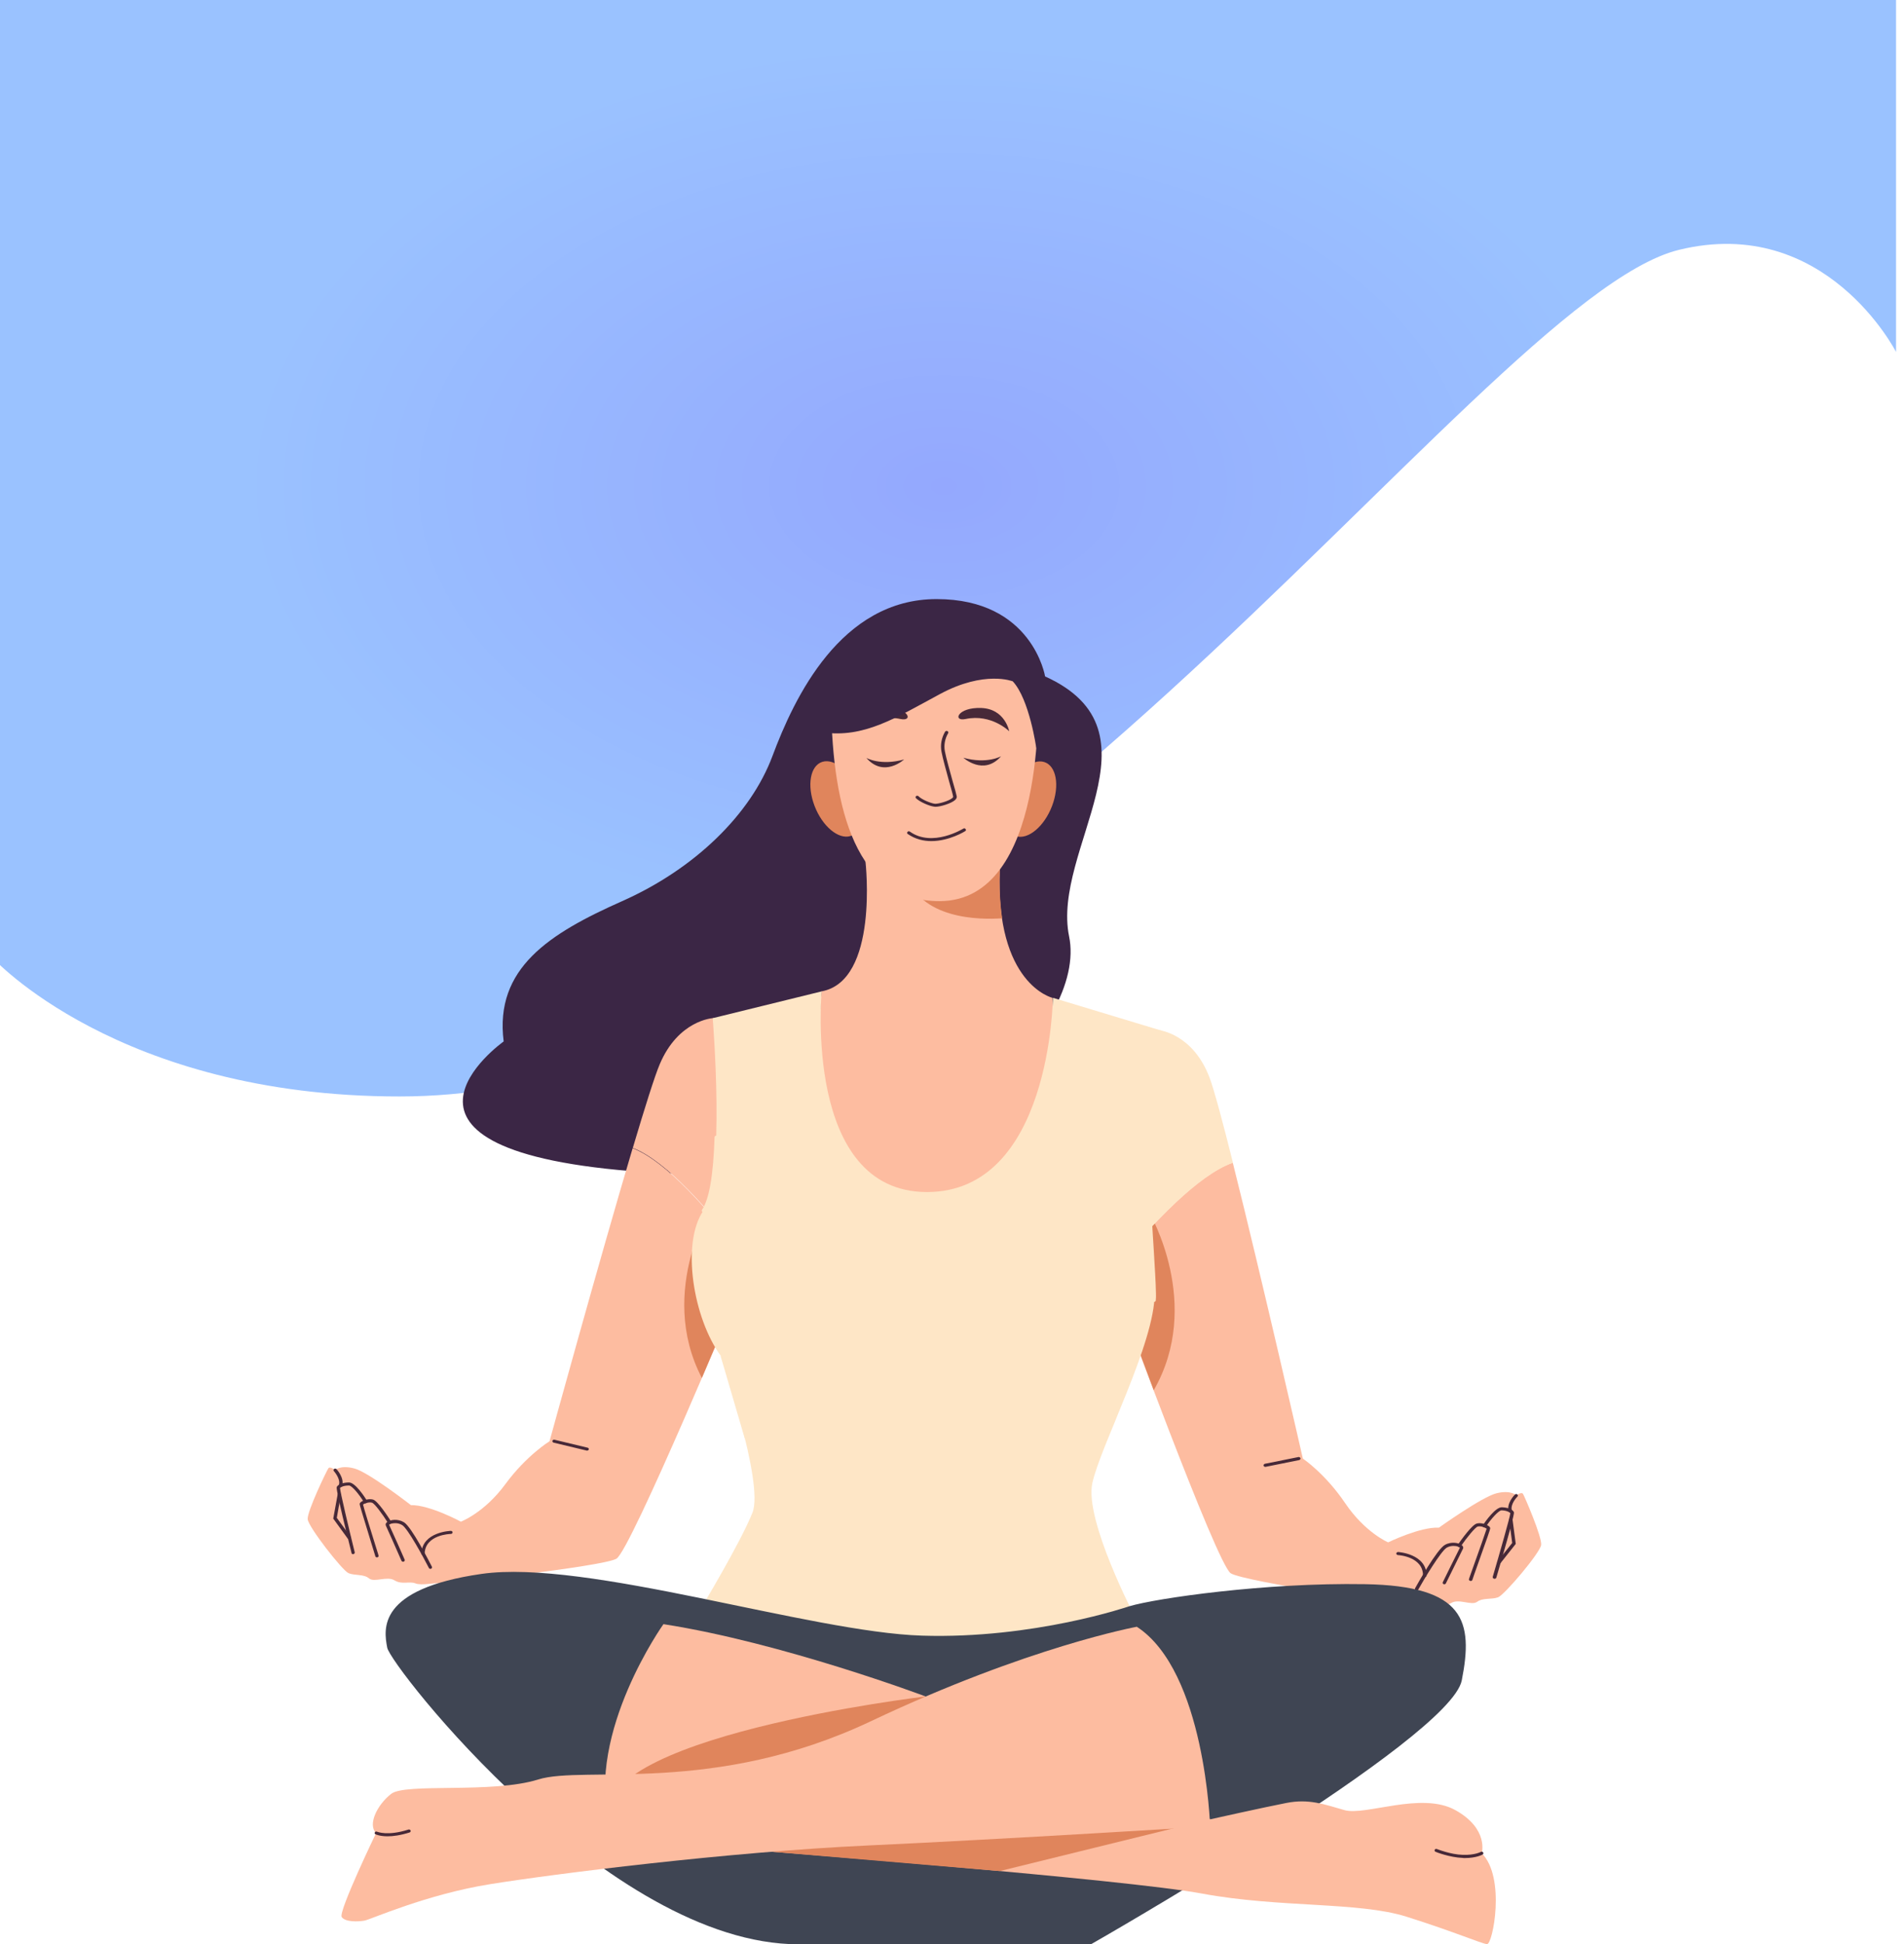 <svg width="479" height="489" viewBox="0 0 479 489" fill="none" xmlns="http://www.w3.org/2000/svg">
<g clip-path="url(#clip0_385_1762)">
<path d="M477 88.528C477 88.528 459.33 53.834 422.415 62.835C370.939 75.367 238.99 275.787 100.527 275.787C29.55 275.787 -2 240.765 -2 240.765V-31.287H477V88.528Z" fill="url(#paint0_angular_385_1762)"/>
<path d="M262.919 170.139C262.919 170.139 259.768 150.683 235.626 150.683C211.485 150.683 199.776 175.572 194.326 190.174C188.876 204.776 174.825 218.531 156.517 226.661C138.208 234.79 124.37 243.536 126.712 261.952C126.712 261.952 87.541 289.693 162.179 294.817C236.818 299.941 273.478 257.445 268.965 235.561C264.451 213.676 293.575 184.01 262.919 170.139Z" fill="#3B2645"/>
<path d="M217.744 216.836C217.744 216.836 221.15 246.734 206.673 249.354C206.673 249.354 200.67 303.024 234.434 303.024C268.198 303.024 264.749 250.972 264.749 250.972C264.749 250.972 250.358 247.543 251.508 218.685C252.657 189.827 217.275 196.763 217.744 216.836Z" fill="#FDBCA0"/>
<path d="M227.792 219.494C224.939 209.67 239.628 207.666 249.506 207.396C250.911 210.286 251.72 214.023 251.55 218.685C251.337 222.769 251.55 226.892 252.104 230.976C246.483 231.361 231.24 231.322 227.792 219.494Z" fill="#E0855C"/>
<path d="M255.616 210.326C252.57 209.378 251.686 204.434 253.643 199.282C255.6 194.131 259.657 190.723 262.703 191.67C265.75 192.618 266.633 197.563 264.676 202.714C262.719 207.866 258.663 211.273 255.616 210.326Z" fill="#E0855C"/>
<path d="M204.907 202.668C202.95 197.517 203.833 192.572 206.88 191.624C209.926 190.677 213.983 194.085 215.94 199.236C217.897 204.388 217.014 209.332 213.967 210.28C210.92 211.228 206.864 207.82 204.907 202.668Z" fill="#E0855C"/>
<path d="M261.087 174.955C261.087 174.955 263.429 226.545 236.435 226.661C215.444 226.738 209.441 203.582 209.1 177.498C208.759 151.415 260.747 154.921 261.087 174.955Z" fill="#FDBCA0"/>
<path d="M234.306 211.557C238.819 211.557 242.779 209.092 242.821 209.053C243.034 208.937 243.077 208.706 242.907 208.514C242.779 208.321 242.523 208.282 242.311 208.437C242.225 208.475 234.561 213.214 228.899 209.169C228.728 209.053 228.43 209.053 228.302 209.246C228.175 209.438 228.175 209.669 228.388 209.785C230.304 211.095 232.347 211.557 234.306 211.557Z" fill="#472938"/>
<path d="M251.849 190.213C251.849 190.213 248.315 192.255 242.354 190.598C242.354 190.559 247.421 195.26 251.849 190.213Z" fill="#472938"/>
<path d="M217.956 190.637C217.956 190.637 221.49 192.679 227.451 191.022C227.451 191.022 222.384 195.722 217.956 190.637Z" fill="#472938"/>
<path d="M253.893 183.933C253.893 183.933 249.422 179.463 242.908 180.85C239.586 181.544 240.864 177.845 246.867 178.076C252.871 178.307 253.893 183.933 253.893 183.933Z" fill="#472938"/>
<path d="M215.573 183.933C215.573 183.933 220.043 179.463 226.558 180.85C229.879 181.544 228.601 177.845 222.598 178.076C216.594 178.307 215.573 183.933 215.573 183.933Z" fill="#472938"/>
<path d="M235.329 202.927C236.606 202.927 239.331 202.079 240.267 201.232C240.608 200.924 240.736 200.615 240.693 200.307C240.608 199.845 240.225 198.381 239.671 196.531C238.948 193.873 238.011 190.598 237.713 188.98C237.415 187.439 237.713 185.82 238.522 184.433C238.65 184.241 238.564 184.01 238.352 183.894C238.139 183.778 237.883 183.856 237.755 184.048C236.861 185.589 236.521 187.362 236.861 189.095C237.159 190.752 238.096 194.066 238.82 196.724C239.331 198.496 239.757 200.037 239.799 200.423C239.799 200.461 239.757 200.538 239.629 200.692C238.735 201.502 235.925 202.272 235.116 202.157C234.051 202.002 231.837 201.078 231.071 200.269C230.9 200.115 230.645 200.115 230.475 200.23C230.304 200.384 230.304 200.615 230.432 200.77C231.369 201.694 233.753 202.734 234.988 202.889C235.158 202.927 235.243 202.927 235.329 202.927Z" fill="#472938"/>
<path d="M260.705 188.171C260.705 188.171 259.001 175.88 254.786 171.372C254.786 171.372 247.718 168.521 236.478 174.57C225.237 180.619 217.36 185.705 206.929 184.202C206.929 184.202 205.95 154.882 232.901 156.462C259.853 158.042 265.388 170.794 260.705 188.171Z" fill="#3B2645"/>
<path d="M82.602 369.331C83.028 368.715 84.305 369.755 84.305 369.755C84.305 369.755 85.625 368.406 89.201 369.37C92.778 370.333 103.38 378.578 103.38 378.578C108.148 378.501 115.94 382.739 115.94 382.739C115.94 382.739 121.816 380.543 127.138 373.299C132.46 366.056 138.251 362.511 138.251 362.511C138.251 362.511 150.726 317.125 159.157 288.807C167.715 292.082 178.828 304.989 186.747 315.391C186.577 320.284 186.406 323.405 186.406 323.405C186.406 323.405 158.646 390.059 155.069 392.063C151.493 394.066 110.661 398.535 110.235 398.266C109.809 397.996 106.062 398.882 104.529 398.266C102.997 397.649 101.123 398.651 99.25 397.495C97.376 396.339 94.14 398.112 92.82 396.994C91.501 395.877 89.201 396.339 87.669 395.684C86.136 395.029 77.578 384.087 77.407 382.122C77.237 380.157 82.176 369.947 82.602 369.331Z" fill="#FDBCA0"/>
<path d="M179.594 302.099C179.594 302.099 165.075 324.523 176.571 346.599L186.449 323.328L179.594 302.099Z" fill="#E0855C"/>
<path d="M159.199 288.73C162.222 278.558 164.735 270.583 165.969 267.693C170.653 256.597 179.296 256.096 179.296 256.096C187.812 256.212 187.386 297.514 186.79 315.314C178.87 304.912 167.758 292.043 159.199 288.73Z" fill="#FDBCA0"/>
<path d="M147.704 364.862C147.874 364.862 148.044 364.746 148.13 364.592C148.172 364.399 148.044 364.168 147.832 364.13L139.486 362.126C139.273 362.088 139.018 362.203 138.975 362.396C138.933 362.589 139.061 362.82 139.273 362.858L147.619 364.862C147.619 364.862 147.661 364.862 147.704 364.862Z" fill="#472938"/>
<path d="M106.403 391.099C106.616 391.099 106.829 390.945 106.829 390.714C107.042 386.014 113.173 385.821 113.429 385.821C113.684 385.821 113.854 385.628 113.854 385.436C113.854 385.205 113.642 385.051 113.429 385.051C113.344 385.051 106.276 385.282 106.02 390.676C105.935 390.907 106.148 391.099 106.403 391.099C106.361 391.099 106.361 391.099 106.403 391.099Z" fill="#472938"/>
<path d="M108.277 394.606C108.319 394.606 108.404 394.606 108.447 394.567C108.66 394.49 108.745 394.259 108.66 394.066C108.149 393.064 103.55 384.049 101.634 382.893C100.059 381.93 98.143 382.238 97.377 382.854C96.866 383.24 97.036 383.625 97.079 383.741C97.291 384.164 99.761 389.712 100.996 392.564C101.081 392.756 101.336 392.872 101.549 392.795C101.762 392.718 101.89 392.487 101.805 392.294C101.677 391.947 98.356 384.473 97.888 383.509C97.973 383.432 98.186 383.278 98.611 383.201C98.952 383.124 100.059 382.932 101.166 383.587C102.614 384.473 106.531 391.716 107.936 394.452C107.978 394.529 108.106 394.606 108.277 394.606Z" fill="#472938"/>
<path d="M94.822 391.716C95.077 391.716 95.248 391.562 95.248 391.331C95.248 391.254 95.248 391.254 94.055 387.439C93.076 384.319 91.501 379.233 91.33 378.424C91.586 378.193 92.778 377.73 93.587 377.961C94.226 378.154 96.184 380.774 97.632 383.086C97.76 383.278 98.015 383.317 98.228 383.24C98.441 383.124 98.484 382.893 98.398 382.7C97.632 381.506 95.077 377.576 93.885 377.191C92.863 376.883 91.543 377.306 90.947 377.692C90.649 377.884 90.479 378.115 90.479 378.308C90.479 378.539 91.075 380.504 93.246 387.593C93.8 389.404 94.353 391.138 94.396 391.331C94.396 391.562 94.609 391.716 94.822 391.716Z" fill="#472938"/>
<path d="M88.818 390.907C88.861 390.907 88.861 390.907 88.903 390.907C89.116 390.868 89.287 390.637 89.244 390.444C87.754 384.434 85.582 375.264 85.54 374.263C85.71 374.031 86.476 373.646 87.796 373.646C88.52 373.646 90.351 375.842 91.586 377.884C91.713 378.077 91.969 378.154 92.182 378.038C92.395 377.923 92.48 377.692 92.352 377.499C91.671 376.42 89.372 372.876 87.796 372.876C86.306 372.876 85.071 373.338 84.731 373.993C84.645 374.147 84.433 374.571 88.435 390.599C88.435 390.791 88.605 390.907 88.818 390.907Z" fill="#472938"/>
<path d="M85.625 374.031C85.796 374.031 85.966 373.916 86.051 373.762C86.733 371.797 84.731 369.601 84.646 369.524C84.476 369.37 84.22 369.331 84.05 369.485C83.88 369.639 83.837 369.87 84.007 370.024C84.007 370.063 85.796 371.989 85.242 373.569C85.157 373.762 85.285 373.993 85.54 374.07C85.54 374.031 85.583 374.031 85.625 374.031Z" fill="#472938"/>
<path d="M87.882 387.17C87.967 387.17 88.052 387.131 88.094 387.093C88.307 386.977 88.35 386.746 88.222 386.553L84.731 381.776L85.752 375.996C85.795 375.804 85.625 375.573 85.412 375.573C85.199 375.534 84.944 375.688 84.944 375.881L83.837 381.968L87.498 387.016C87.626 387.093 87.754 387.17 87.882 387.17Z" fill="#472938"/>
<path d="M383.158 375.765C382.775 375.149 381.455 376.112 381.455 376.112C381.455 376.112 380.178 374.725 376.559 375.573C372.939 376.42 361.997 384.241 361.997 384.241C357.271 384.01 349.224 387.94 349.224 387.94C349.224 387.94 343.433 385.513 338.409 378.077C333.385 370.641 327.764 366.865 327.764 366.865C327.764 366.865 317.333 321.093 310.137 292.428C301.451 295.395 289.785 307.878 281.397 317.973C281.355 322.866 281.355 325.987 281.355 325.987C281.355 325.987 306.135 393.565 309.626 395.723C313.118 397.88 353.737 403.775 354.12 403.544C354.503 403.313 358.25 404.315 359.826 403.737C361.401 403.159 363.189 404.276 365.148 403.159C367.106 402.042 370.215 403.929 371.62 402.889C373.025 401.849 375.239 402.35 376.857 401.772C378.475 401.194 387.459 390.56 387.714 388.595C387.969 386.63 383.541 376.382 383.158 375.765Z" fill="#FDBCA0"/>
<path d="M289.189 305.104C289.189 305.104 302.686 328.067 290.253 349.682L281.439 326.064L289.189 305.104Z" fill="#E0855C"/>
<path d="M310.18 292.467C307.625 282.218 305.454 274.166 304.347 271.199C300.174 259.949 291.531 259.101 291.531 259.101C283.015 258.909 281.653 300.211 281.44 318.011C289.828 307.955 301.494 295.472 310.18 292.467Z" fill="#FEE6C6"/>
<path d="M318.312 368.946C318.355 368.946 318.355 368.946 318.397 368.946L326.828 367.251C327.04 367.212 327.211 366.981 327.168 366.788C327.126 366.596 326.87 366.441 326.657 366.48L318.227 368.175C318.014 368.214 317.844 368.445 317.886 368.638C317.929 368.83 318.142 368.946 318.312 368.946Z" fill="#472938"/>
<path d="M358.463 396.648C358.718 396.648 358.889 396.455 358.889 396.262C358.846 390.83 351.821 390.367 351.736 390.367C351.523 390.367 351.31 390.522 351.267 390.714C351.267 390.945 351.438 391.099 351.65 391.138C351.906 391.138 357.995 391.562 357.995 396.262C358.037 396.493 358.207 396.648 358.463 396.648Z" fill="#472938"/>
<path d="M356.377 400.077C356.547 400.077 356.675 400 356.76 399.884C358.25 397.225 362.508 390.098 363.998 389.25C365.148 388.634 366.255 388.865 366.595 388.942C366.978 389.057 367.191 389.212 367.276 389.289C366.766 390.252 363.146 397.611 362.976 397.958C362.891 398.15 362.976 398.381 363.189 398.458C363.402 398.535 363.657 398.458 363.743 398.266C365.148 395.453 367.83 389.982 368.043 389.558C368.213 389.289 368.085 388.942 367.787 388.672C367.064 388.056 365.148 387.67 363.53 388.557C361.528 389.635 356.547 398.497 355.993 399.499C355.908 399.691 355.951 399.922 356.164 400C356.249 400.077 356.334 400.077 356.377 400.077Z" fill="#472938"/>
<path d="M370.002 397.649C370.215 397.649 370.385 397.534 370.428 397.341C370.47 397.148 371.024 395.607 371.663 393.797C374.217 386.669 374.898 384.665 374.898 384.434C374.898 384.203 374.771 384.01 374.473 383.818C373.877 383.394 372.599 382.931 371.535 383.201C370.3 383.509 367.575 387.362 366.766 388.518C366.638 388.711 366.724 388.942 366.894 389.057C367.107 389.173 367.362 389.096 367.49 388.942C369.065 386.669 371.152 384.126 371.748 383.972C372.599 383.741 373.749 384.28 374.004 384.511C373.791 385.205 371.961 390.445 370.811 393.604C369.534 397.187 369.534 397.187 369.534 397.264C369.534 397.457 369.747 397.649 370.002 397.649C369.959 397.649 369.959 397.649 370.002 397.649Z" fill="#472938"/>
<path d="M376.005 397.11C376.175 397.11 376.346 396.994 376.431 396.84C381.114 380.928 380.902 380.504 380.859 380.35C380.561 379.657 379.369 379.156 377.836 379.117H377.793C376.218 379.117 373.791 382.546 373.067 383.587C372.939 383.779 373.025 384.01 373.195 384.126C373.408 384.241 373.663 384.164 373.791 384.01C375.111 382.045 377.027 379.888 377.751 379.888C379.028 379.926 379.794 380.35 379.965 380.581C379.88 381.583 377.282 390.676 375.537 396.609C375.494 396.802 375.622 397.033 375.835 397.071C375.962 397.071 376.005 397.11 376.005 397.11Z" fill="#472938"/>
<path d="M379.922 380.389C379.965 380.389 380.007 380.389 380.05 380.389C380.263 380.35 380.433 380.119 380.348 379.926C379.879 378.308 381.71 376.459 381.753 376.42C381.923 376.266 381.881 376.035 381.71 375.881C381.54 375.727 381.285 375.765 381.114 375.919C381.029 375.996 378.943 378.115 379.539 380.119C379.581 380.273 379.752 380.389 379.922 380.389Z" fill="#472938"/>
<path d="M377.112 393.373C377.24 393.373 377.367 393.334 377.453 393.219L381.327 388.325L380.518 382.199C380.476 382.007 380.263 381.853 380.05 381.853C379.837 381.891 379.667 382.084 379.667 382.276L380.433 388.094L376.729 392.756C376.601 392.91 376.644 393.18 376.814 393.296C376.942 393.373 377.027 393.373 377.112 393.373Z" fill="#472938"/>
<path d="M206.717 249.354L179.296 256.096C179.296 256.096 182.618 296.204 176.955 304.488C171.292 312.771 174.443 331.612 181.298 340.974C181.298 340.974 192.283 372.953 189.302 380.466C186.322 387.979 176.316 404.584 176.316 404.584C176.316 404.584 220.98 425.081 285.613 406.858C285.613 406.858 272.797 382.431 274.798 373.068C276.8 363.706 290.637 337.622 290.467 325.293C290.297 312.964 285.954 280.061 292.298 259.255L264.878 250.972C264.878 250.972 264.409 299.826 233.2 299.826C201.99 299.826 206.717 249.354 206.717 249.354Z" fill="#FEE6C6"/>
<path d="M181.255 340.974C181.255 340.974 184.662 347.139 206.291 349.72C206.291 349.72 185.47 351.146 187.557 362.473L181.255 340.974Z" fill="#FEE6C6"/>
<path d="M287.486 339.24C287.486 339.24 282.377 347.909 259.257 349.874C259.257 349.874 284.591 346.407 279.865 358.967L287.486 339.24Z" fill="#FEE6C6"/>
<path d="M290.339 327.451C290.552 327.451 290.765 327.297 290.765 327.104C290.808 326.449 290.85 325.871 290.808 325.293C290.765 322.519 290.51 318.743 290.254 314.351C289.871 308.341 289.402 300.866 289.275 293.199C289.275 292.968 289.104 292.814 288.849 292.814C288.593 292.814 288.423 293.006 288.423 293.199C288.551 300.866 289.019 308.379 289.402 314.39C289.701 318.782 289.913 322.558 289.956 325.332C289.956 325.871 289.956 326.449 289.913 327.065C289.913 327.219 290.084 327.412 290.339 327.451Z" fill="#FEE6C6"/>
<path d="M176.954 304.873C177.082 304.873 177.253 304.796 177.338 304.68C179.211 301.945 180.318 295.665 180.616 286.033C180.616 285.802 180.446 285.647 180.19 285.647C179.978 285.647 179.765 285.802 179.765 286.033C179.467 295.549 178.402 301.714 176.614 304.295C176.486 304.488 176.571 304.719 176.742 304.834C176.784 304.834 176.869 304.873 176.954 304.873Z" fill="#FEE6C6"/>
<path d="M284.123 404.007C284.123 404.007 260.067 412.29 231.923 411.404C203.779 410.518 147.449 392.101 121.136 395.877C94.823 399.653 96.526 409.786 97.42 414.448C98.314 419.11 152.941 489.038 200.926 489.038H274.458C274.458 489.038 364.808 437.526 367.746 422.654C370.684 407.782 368.555 398.882 343.349 398.458C318.143 398.035 290.893 402.003 284.123 404.007Z" fill="#3F4553"/>
<path d="M232.859 426.7C232.859 426.7 196.924 413.176 166.906 408.514C166.906 408.514 147.576 435.638 153.239 458.563C153.281 458.563 222.002 444.924 232.859 426.7Z" fill="#FDBCA0"/>
<path d="M232.859 426.7C232.859 426.7 145.916 436.987 153.282 458.563C160.647 480.139 232.859 426.7 232.859 426.7Z" fill="#E0855C"/>
<path d="M193.773 465.729C193.773 465.729 282.888 472.664 302.431 476.286C321.974 479.907 341.773 478.289 353.865 482.104C365.957 485.918 372.642 488.846 374.09 489C375.537 489.154 378.858 472.163 372.77 466.153C372.77 466.153 374.643 460.027 366.128 455.288C357.612 450.549 343.476 456.79 338.239 455.288C333.002 453.785 329.255 452.398 323.678 453.477C318.1 454.556 304.475 457.599 304.475 457.599C304.475 457.599 234.307 417.26 193.773 465.729Z" fill="#FDBCA0"/>
<path d="M304.433 457.599L251.508 470.622L193.773 465.729C193.773 465.729 220.086 441.225 256.405 443.498C292.724 445.771 304.433 457.599 304.433 457.599Z" fill="#E0855C"/>
<path d="M285.996 409.169C285.996 409.169 258.662 414.178 219.149 432.903C179.637 451.628 146.937 443.96 135.399 447.582C123.86 451.204 101.975 448.391 98.399 451.204C94.822 454.016 92.48 458.948 94.609 461.067C94.609 461.067 85.072 480.871 85.966 482.181C86.86 483.49 90.181 483.375 91.757 483.067C93.332 482.758 107.212 476.517 123.179 473.935C139.146 471.354 183.171 465.806 218.255 464.188C253.339 462.57 304.433 459.372 304.433 459.372C304.433 459.372 303.24 420.42 285.996 409.169Z" fill="#FDBCA0"/>
<path d="M97.504 461.876C98.867 461.876 100.697 461.645 103.039 460.913C103.252 460.836 103.38 460.605 103.295 460.412C103.209 460.219 102.954 460.104 102.741 460.181C97.462 461.876 94.907 460.72 94.864 460.72C94.651 460.605 94.396 460.682 94.311 460.874C94.183 461.067 94.268 461.298 94.481 461.375C94.524 461.375 95.503 461.876 97.504 461.876Z" fill="#472938"/>
<path d="M368.47 467.347C371.45 467.347 372.898 466.499 372.983 466.461C373.196 466.345 373.239 466.114 373.111 465.922C372.983 465.729 372.728 465.69 372.515 465.806C372.515 465.806 370.982 466.654 368.001 466.538C364.893 466.461 361.53 465.074 361.487 465.074C361.274 464.997 361.019 465.074 360.934 465.267C360.848 465.459 360.934 465.69 361.146 465.767C361.274 465.844 364.723 467.193 367.959 467.309C368.129 467.347 368.299 467.347 368.47 467.347Z" fill="#472938"/>
</g>
<defs>
<radialGradient id="paint0_angular_385_1762" cx="0" cy="0" r="1" gradientUnits="userSpaceOnUse" gradientTransform="translate(237.5 122.25) rotate(90) scale(153.537 239.5)">
<stop stop-color="#94A8FE"/>
<stop offset="0.73" stop-color="#9AC2FF"/>
</radialGradient>
<clipPath id="clip0_385_1762">
<rect width="479" height="489" fill="white" transform="matrix(-1 0 0 1 479 0)"/>
</clipPath>
</defs>
</svg>
